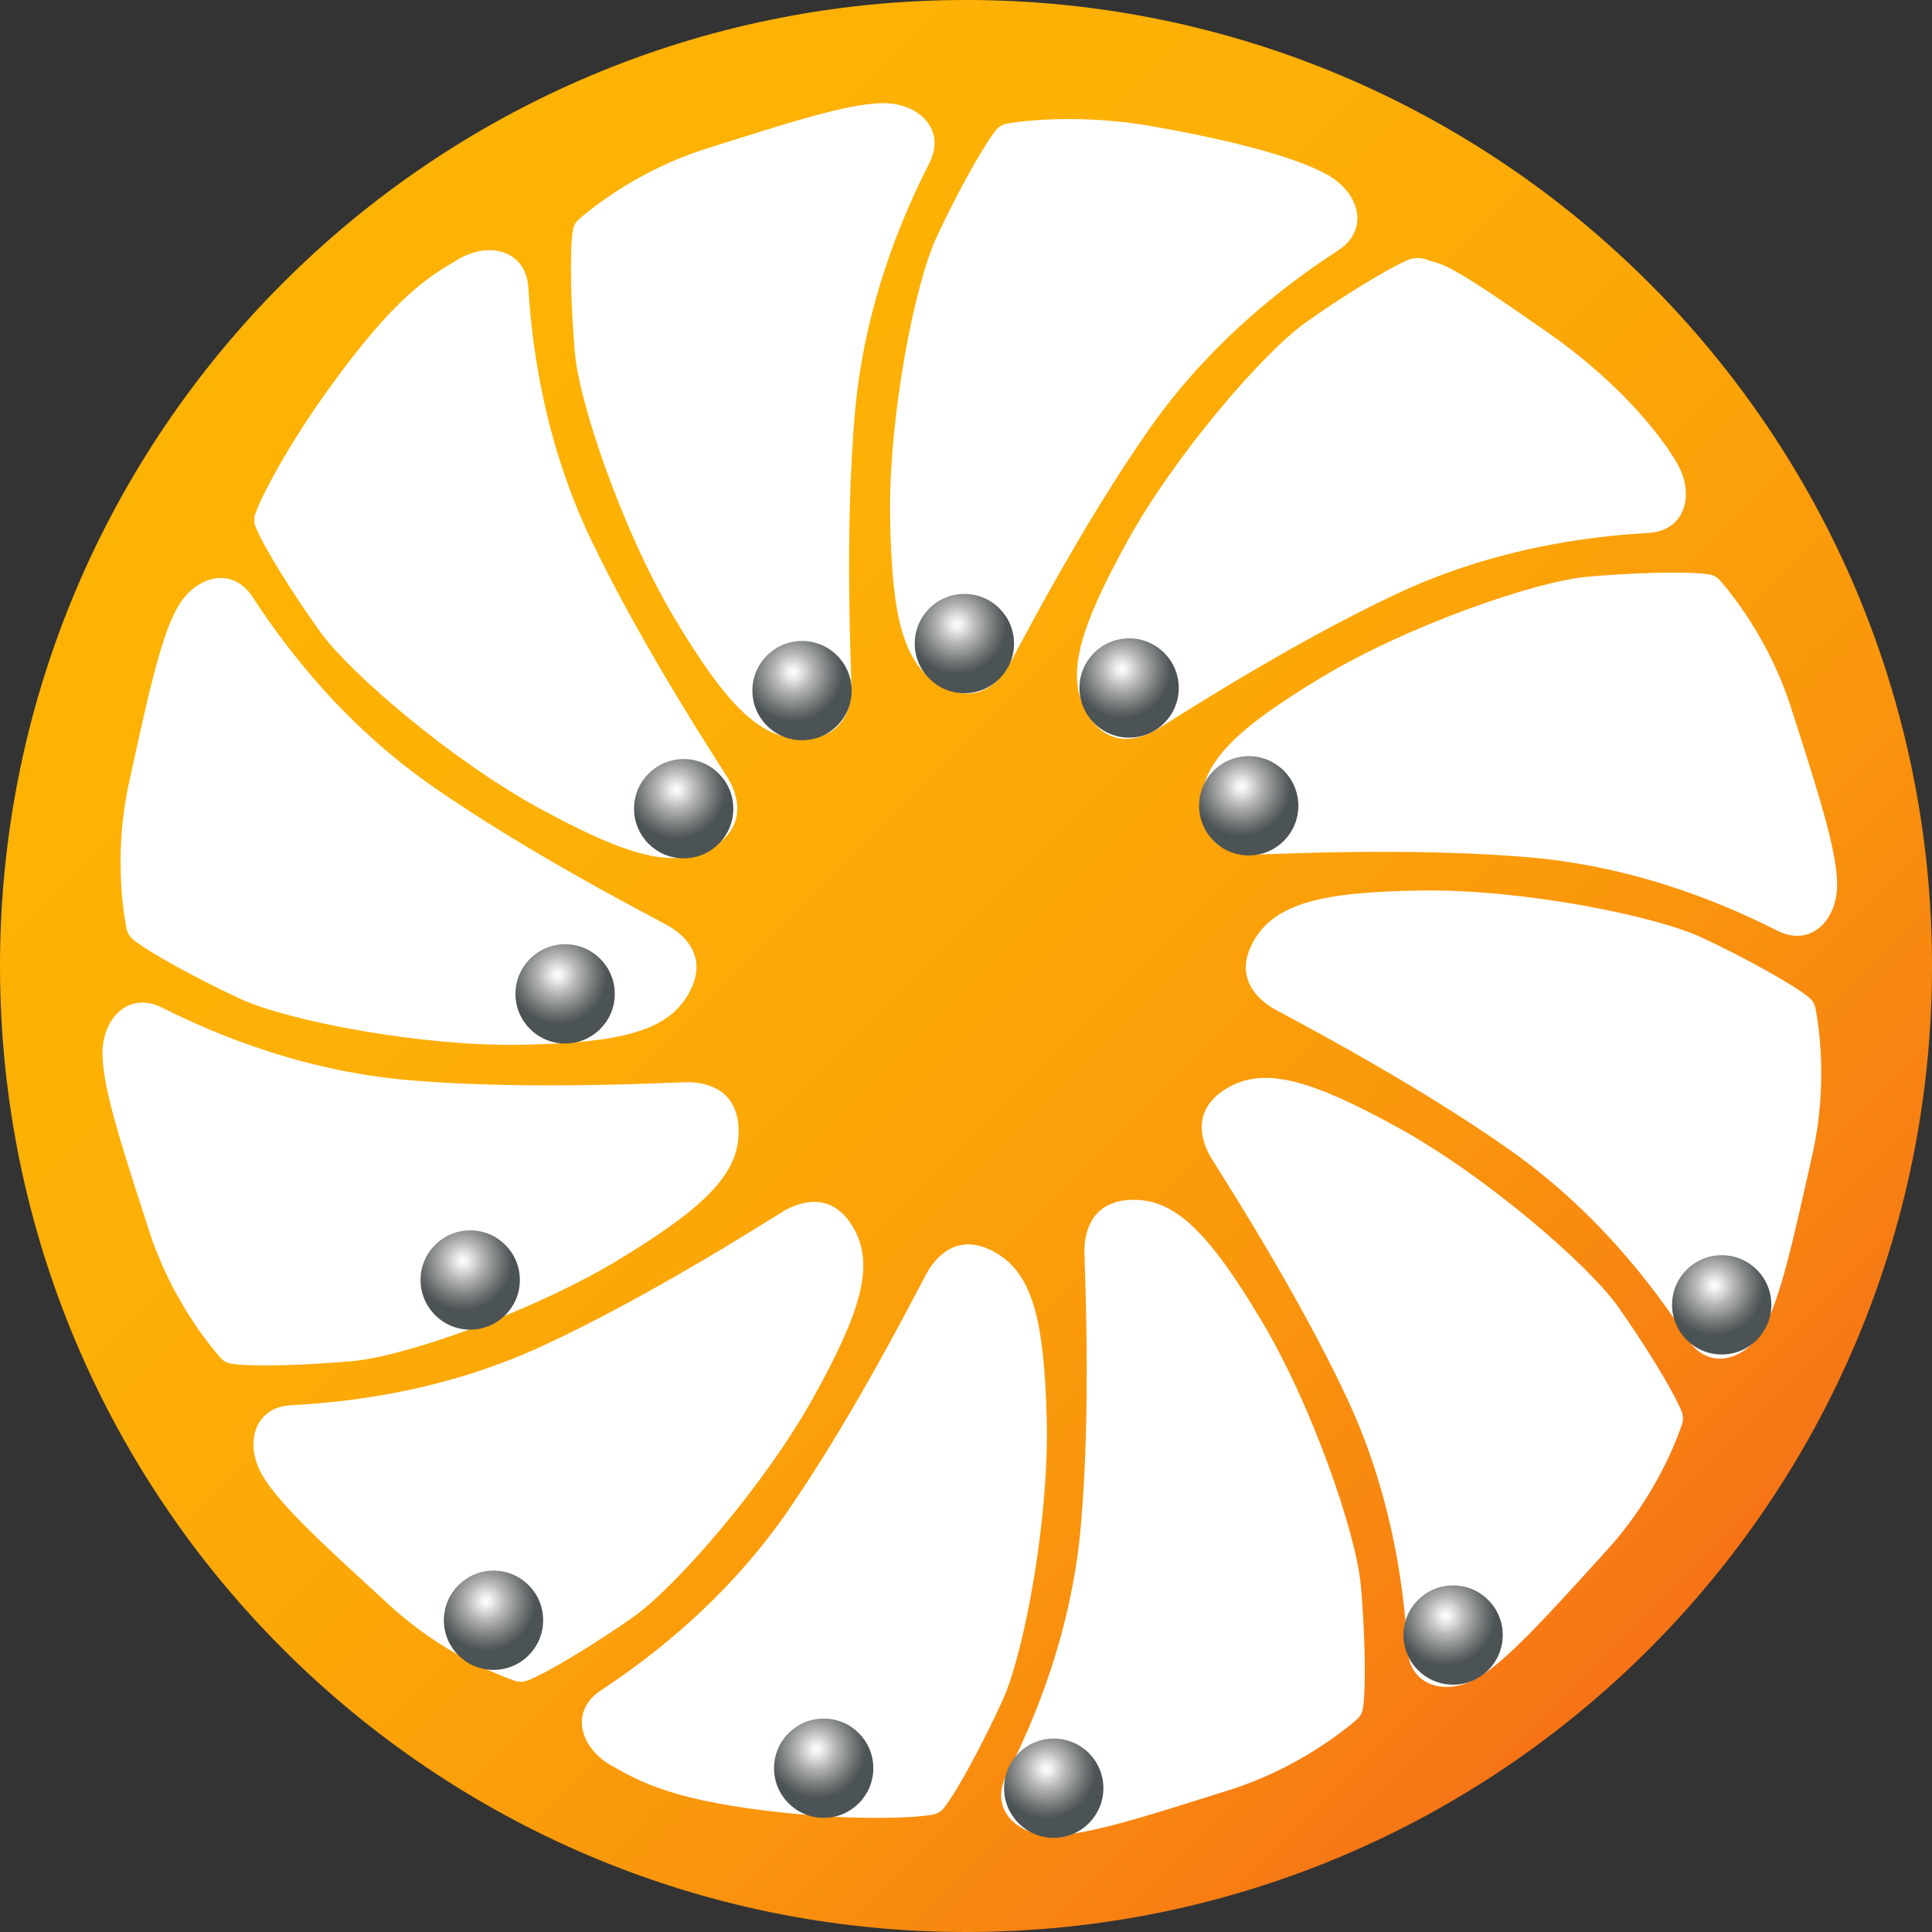 <svg width="102" height="102" viewBox="0 0 102 102" fill="none" xmlns="http://www.w3.org/2000/svg">
<rect x="0" y="0" width="102" height="102" fill="#333333" stroke="none"/>
<g clip-path="url(#clip0_2146_4006)">
<path d="M51 102C79.166 102 102 79.166 102 51C102 22.834 79.166 0 51 0C22.834 0 0 22.834 0 51C0 79.166 22.834 102 51 102Z" fill="url(#paint0_linear_2146_4006)"/>
<path d="M30.243 12.148C30.28 11.924 30.393 11.721 30.564 11.572C31.278 10.952 33.752 8.962 37.282 7.85C41.501 6.52 44.773 5.446 46.64 5.446C48.507 5.446 49.964 6.827 49.069 8.604C48.174 10.381 45.717 15.32 45.144 21.709C44.569 28.127 44.957 35.666 44.953 36.323C44.946 37.282 44.595 39.006 42.344 39.006C40.094 39.006 38.33 37.179 35.62 32.653C32.909 28.127 30.595 21.364 30.352 18.641C30.143 16.294 30.061 13.274 30.243 12.148V12.148Z" fill="white"/>
<path d="M42.344 39.082C43.791 39.082 44.965 37.908 44.965 36.461C44.965 35.014 43.791 33.84 42.344 33.84C40.896 33.84 39.723 35.014 39.723 36.461C39.723 37.908 40.896 39.082 42.344 39.082Z" fill="url(#paint1_radial_2146_4006)"/>
<path d="M52.585 6.87C52.728 6.694 52.927 6.575 53.15 6.532C54.079 6.351 57.188 6.022 60.829 6.665C65.185 7.435 68.519 8.328 70.136 9.261C71.753 10.194 72.325 12.118 70.662 13.21C68.999 14.302 64.402 17.351 60.713 22.599C57.007 27.871 53.575 34.594 53.243 35.161C52.758 35.988 51.592 37.306 49.643 36.181C47.694 35.057 47.079 32.593 46.993 27.318C46.907 22.043 48.283 15.028 49.434 12.548C50.425 10.411 51.864 7.755 52.585 6.87V6.87Z" fill="white"/>
<path d="M50.915 36.597C52.362 36.597 53.536 35.424 53.536 33.977C53.536 32.529 52.362 31.356 50.915 31.356C49.467 31.356 48.294 32.529 48.294 33.977C48.294 35.424 49.467 36.597 50.915 36.597Z" fill="url(#paint2_radial_2146_4006)"/>
<path d="M74.294 13.74C74.614 13.6 74.975 13.588 75.306 13.704C76.324 14.059 76.097 13.625 81.744 17.575C85.369 20.11 87.596 22.834 88.536 24.447C89.477 26.059 89.019 28.014 87.033 28.136C85.047 28.259 79.543 28.625 73.736 31.35C67.902 34.087 61.586 38.221 61.017 38.548C60.185 39.026 58.519 39.591 57.385 37.648C56.251 35.704 56.94 33.26 59.483 28.638C62.026 24.016 66.702 18.609 68.932 17.027C70.746 15.739 73.137 14.248 74.294 13.74V13.74Z" fill="white"/>
<path d="M90.232 30.325C90.456 30.361 90.659 30.473 90.808 30.644C91.432 31.356 93.43 33.823 94.554 37.348C95.899 41.562 96.985 44.831 96.992 46.698C96.998 48.565 95.623 50.027 93.842 49.139C92.062 48.25 87.115 45.81 80.724 45.261C74.303 44.708 66.766 45.123 66.11 45.121C65.151 45.118 63.425 44.772 63.417 42.522C63.409 40.272 65.229 38.501 69.746 35.775C74.262 33.048 81.017 30.71 83.739 30.457C86.085 30.239 89.105 30.147 90.232 30.325Z" fill="white"/>
<path d="M95.515 52.666C95.69 52.809 95.809 53.009 95.851 53.232C96.029 54.161 96.506 57.3 95.695 60.91C94.725 65.226 94.01 68.596 93.072 70.21C92.134 71.824 90.208 72.39 89.121 70.724C88.034 69.057 84.998 64.451 79.761 60.747C74.501 57.025 67.788 53.573 67.222 53.239C66.396 52.752 65.082 51.582 66.212 49.636C67.343 47.691 69.808 47.083 75.084 47.013C80.359 46.943 87.369 48.34 89.846 49.498C91.98 50.495 94.632 51.943 95.515 52.666Z" fill="white"/>
<path d="M88.79 74.543C88.871 74.755 88.876 74.987 88.802 75.202C88.498 76.097 87.363 79.062 84.874 81.801C81.899 85.074 79.612 87.651 78 88.591C76.387 89.531 74.432 89.072 74.311 87.086C74.189 85.1 73.824 79.596 71.101 73.788C68.365 67.954 64.233 61.636 63.906 61.067C63.429 60.236 62.864 58.569 64.808 57.435C66.752 56.302 69.196 56.991 73.817 59.536C78.438 62.081 83.844 66.758 85.425 68.988C86.788 70.91 88.379 73.479 88.79 74.543Z" fill="white"/>
<path d="M71.954 90.204C71.918 90.428 71.805 90.631 71.634 90.78C70.919 91.4 68.445 93.389 64.915 94.5C60.696 95.829 57.422 96.901 55.556 96.901C53.689 96.9 52.232 95.519 53.127 93.742C54.023 91.966 56.481 87.027 57.056 80.639C57.633 74.221 57.247 66.682 57.251 66.025C57.258 65.067 57.61 63.342 59.86 63.343C62.11 63.343 63.874 65.171 66.584 69.697C69.293 74.224 71.605 80.988 71.847 83.711C72.056 86.058 72.137 89.078 71.954 90.204Z" fill="white"/>
<path d="M49.832 95.455C49.69 95.632 49.492 95.752 49.269 95.797C48.342 95.985 45.271 96.105 41.59 95.724C35.627 95.107 33.886 94.122 32.262 93.202C30.638 92.282 30.051 90.362 31.706 89.257C33.361 88.152 37.933 85.067 41.581 79.79C45.245 74.49 48.624 67.739 48.952 67.17C49.43 66.339 50.586 65.012 52.544 66.121C54.501 67.231 55.136 69.69 55.263 74.963C55.39 80.238 54.07 87.263 52.939 89.752C51.964 91.897 50.545 94.564 49.832 95.455V95.455Z" fill="white"/>
<path d="M27.838 88.727C27.626 88.808 27.394 88.811 27.18 88.737C26.285 88.428 23.326 87.279 20.6 84.777C17.34 81.786 14.775 79.487 13.842 77.87C12.91 76.253 13.378 74.301 15.364 74.189C17.351 74.076 22.857 73.738 28.677 71.042C34.525 68.334 40.862 64.232 41.433 63.908C42.267 63.434 43.936 62.878 45.06 64.827C46.184 66.776 45.483 69.217 42.917 73.826C40.35 78.435 35.647 83.818 33.409 85.389C31.481 86.743 28.905 88.322 27.838 88.727V88.727Z" fill="white"/>
<path d="M12.217 71.999C11.993 71.964 11.79 71.853 11.64 71.683C11.015 70.972 9.009 68.511 7.874 64.989C6.517 60.779 5.422 57.513 5.41 55.646C5.398 53.779 6.77 52.313 8.552 53.197C10.335 54.08 15.29 56.505 21.682 57.037C28.104 57.571 35.64 57.134 36.297 57.134C37.255 57.134 38.982 57.475 38.997 59.725C39.011 61.975 37.196 63.751 32.688 66.491C28.179 69.231 21.431 71.588 18.709 71.849C16.364 72.073 13.345 72.174 12.217 71.999V71.999Z" fill="white"/>
<path d="M7.023 49.601C6.847 49.458 6.727 49.259 6.683 49.036C6.501 48.108 6.009 44.972 6.804 41.357C7.753 37.036 8.453 33.664 9.383 32.045C10.314 30.427 12.237 29.851 13.332 31.513C14.427 33.174 17.484 37.766 22.738 41.446C28.016 45.143 34.745 48.563 35.312 48.894C36.14 49.378 37.46 50.542 36.339 52.493C35.218 54.444 32.754 55.063 27.48 55.158C22.205 55.252 15.188 53.889 12.706 52.742C10.568 51.754 7.908 50.32 7.023 49.601V49.601Z" fill="white"/>
<path d="M13.489 27.802C13.406 27.591 13.4 27.358 13.472 27.143C13.771 26.246 15.196 23.523 17.36 20.521C20.865 15.657 22.586 14.639 24.193 13.689C25.8 12.739 27.757 13.186 27.891 15.171C28.025 17.156 28.423 22.658 31.182 28.449C33.953 34.267 38.123 40.559 38.454 41.126C38.936 41.955 39.511 43.618 37.574 44.764C35.637 45.909 33.189 45.234 28.552 42.718C23.916 40.201 18.482 35.557 16.887 33.336C15.512 31.423 13.905 28.864 13.489 27.802V27.802Z" fill="white"/>
<path d="M59.612 38.944C61.06 38.944 62.233 37.77 62.233 36.323C62.233 34.875 61.06 33.702 59.612 33.702C58.165 33.702 56.991 34.875 56.991 36.323C56.991 37.77 58.165 38.944 59.612 38.944Z" fill="url(#paint3_radial_2146_4006)"/>
<path d="M65.927 45.163C67.374 45.163 68.547 43.989 68.547 42.542C68.547 41.094 67.374 39.921 65.927 39.921C64.479 39.921 63.306 41.094 63.306 42.542C63.306 43.989 64.479 45.163 65.927 45.163Z" fill="url(#paint4_radial_2146_4006)"/>
<path d="M90.898 71.51C92.346 71.51 93.519 70.337 93.519 68.889C93.519 67.442 92.346 66.268 90.898 66.268C89.451 66.268 88.277 67.442 88.277 68.889C88.277 70.337 89.451 71.51 90.898 71.51Z" fill="url(#paint5_radial_2146_4006)"/>
<path d="M76.717 88.943C78.164 88.943 79.338 87.77 79.338 86.322C79.338 84.875 78.164 83.701 76.717 83.701C75.269 83.701 74.096 84.875 74.096 86.322C74.096 87.77 75.269 88.943 76.717 88.943Z" fill="url(#paint6_radial_2146_4006)"/>
<path d="M55.632 97.029C57.079 97.029 58.253 95.855 58.253 94.408C58.253 92.96 57.079 91.787 55.632 91.787C54.184 91.787 53.011 92.96 53.011 94.408C53.011 95.855 54.184 97.029 55.632 97.029Z" fill="url(#paint7_radial_2146_4006)"/>
<path d="M43.486 95.974C44.934 95.974 46.107 94.801 46.107 93.353C46.107 91.906 44.934 90.732 43.486 90.732C42.039 90.732 40.865 91.906 40.865 93.353C40.865 94.801 42.039 95.974 43.486 95.974Z" fill="url(#paint8_radial_2146_4006)"/>
<path d="M26.055 88.163C27.503 88.163 28.676 86.99 28.676 85.542C28.676 84.095 27.503 82.921 26.055 82.921C24.608 82.921 23.435 84.095 23.435 85.542C23.435 86.99 24.608 88.163 26.055 88.163Z" fill="url(#paint9_radial_2146_4006)"/>
<path d="M24.825 70.199C26.273 70.199 27.446 69.026 27.446 67.578C27.446 66.131 26.273 64.957 24.825 64.957C23.378 64.957 22.204 66.131 22.204 67.578C22.204 69.026 23.378 70.199 24.825 70.199Z" fill="url(#paint10_radial_2146_4006)"/>
<path d="M29.836 55.093C31.283 55.093 32.457 53.92 32.457 52.472C32.457 51.025 31.283 49.851 29.836 49.851C28.388 49.851 27.215 51.025 27.215 52.472C27.215 53.92 28.388 55.093 29.836 55.093Z" fill="url(#paint11_radial_2146_4006)"/>
<path d="M36.096 45.316C37.543 45.316 38.716 44.143 38.716 42.695C38.716 41.248 37.543 40.074 36.096 40.074C34.648 40.074 33.475 41.248 33.475 42.695C33.475 44.143 34.648 45.316 36.096 45.316Z" fill="url(#paint12_radial_2146_4006)"/>
</g>
<defs>
<linearGradient id="paint0_linear_2146_4006" x1="14.289" y1="14.289" x2="86.413" y2="86.413" gradientUnits="userSpaceOnUse">
<stop stop-color="#FDB304"/>
<stop offset="0.299" stop-color="#FDB005"/>
<stop offset="0.529" stop-color="#FCA608"/>
<stop offset="0.735" stop-color="#FA960C"/>
<stop offset="0.927" stop-color="#F77F13"/>
<stop offset="1" stop-color="#F67416"/>
</linearGradient>
<radialGradient id="paint1_radial_2146_4006" cx="0" cy="0" r="1" gradientUnits="userSpaceOnUse" gradientTransform="translate(41.869 35.483) rotate(24.999) scale(2.621)">
<stop stop-color="white"/>
<stop offset="0.102" stop-color="#F0F0F0"/>
<stop offset="0.297" stop-color="#C9C9C9"/>
<stop offset="0.366" stop-color="#BABABA"/>
<stop offset="0.4" stop-color="#B4B4B4"/>
<stop offset="0.81" stop-color="#696E6F"/>
<stop offset="1" stop-color="#4C5354"/>
</radialGradient>
<radialGradient id="paint2_radial_2146_4006" cx="0" cy="0" r="1" gradientUnits="userSpaceOnUse" gradientTransform="translate(50.527 32.961) rotate(29.985) scale(2.621)">
<stop stop-color="white"/>
<stop offset="0.102" stop-color="#F0F0F0"/>
<stop offset="0.297" stop-color="#C9C9C9"/>
<stop offset="0.366" stop-color="#BABABA"/>
<stop offset="0.4" stop-color="#B4B4B4"/>
<stop offset="0.81" stop-color="#696E6F"/>
<stop offset="1" stop-color="#4C5354"/>
</radialGradient>
<radialGradient id="paint3_radial_2146_4006" cx="0" cy="0" r="1" gradientUnits="userSpaceOnUse" gradientTransform="translate(59.224 35.307) rotate(29.985) scale(2.621)">
<stop stop-color="white"/>
<stop offset="0.102" stop-color="#F0F0F0"/>
<stop offset="0.297" stop-color="#C9C9C9"/>
<stop offset="0.366" stop-color="#BABABA"/>
<stop offset="0.4" stop-color="#B4B4B4"/>
<stop offset="0.81" stop-color="#696E6F"/>
<stop offset="1" stop-color="#4C5354"/>
</radialGradient>
<radialGradient id="paint4_radial_2146_4006" cx="0" cy="0" r="1" gradientUnits="userSpaceOnUse" gradientTransform="translate(65.538 41.526) rotate(29.985) scale(2.621)">
<stop stop-color="white"/>
<stop offset="0.102" stop-color="#F0F0F0"/>
<stop offset="0.297" stop-color="#C9C9C9"/>
<stop offset="0.366" stop-color="#BABABA"/>
<stop offset="0.4" stop-color="#B4B4B4"/>
<stop offset="0.81" stop-color="#696E6F"/>
<stop offset="1" stop-color="#4C5354"/>
</radialGradient>
<radialGradient id="paint5_radial_2146_4006" cx="0" cy="0" r="1" gradientUnits="userSpaceOnUse" gradientTransform="translate(90.51 67.874) rotate(29.985) scale(2.621)">
<stop stop-color="white"/>
<stop offset="0.102" stop-color="#F0F0F0"/>
<stop offset="0.297" stop-color="#C9C9C9"/>
<stop offset="0.366" stop-color="#BABABA"/>
<stop offset="0.4" stop-color="#B4B4B4"/>
<stop offset="0.81" stop-color="#696E6F"/>
<stop offset="1" stop-color="#4C5354"/>
</radialGradient>
<radialGradient id="paint6_radial_2146_4006" cx="0" cy="0" r="1" gradientUnits="userSpaceOnUse" gradientTransform="translate(76.328 85.307) rotate(29.985) scale(2.621)">
<stop stop-color="white"/>
<stop offset="0.102" stop-color="#F0F0F0"/>
<stop offset="0.297" stop-color="#C9C9C9"/>
<stop offset="0.366" stop-color="#BABABA"/>
<stop offset="0.4" stop-color="#B4B4B4"/>
<stop offset="0.81" stop-color="#696E6F"/>
<stop offset="1" stop-color="#4C5354"/>
</radialGradient>
<radialGradient id="paint7_radial_2146_4006" cx="0" cy="0" r="1" gradientUnits="userSpaceOnUse" gradientTransform="translate(55.244 93.392) rotate(29.985) scale(2.621)">
<stop stop-color="white"/>
<stop offset="0.102" stop-color="#F0F0F0"/>
<stop offset="0.297" stop-color="#C9C9C9"/>
<stop offset="0.366" stop-color="#BABABA"/>
<stop offset="0.4" stop-color="#B4B4B4"/>
<stop offset="0.81" stop-color="#696E6F"/>
<stop offset="1" stop-color="#4C5354"/>
</radialGradient>
<radialGradient id="paint8_radial_2146_4006" cx="0" cy="0" r="1" gradientUnits="userSpaceOnUse" gradientTransform="translate(43.098 92.338) rotate(29.985) scale(2.621)">
<stop stop-color="white"/>
<stop offset="0.102" stop-color="#F0F0F0"/>
<stop offset="0.297" stop-color="#C9C9C9"/>
<stop offset="0.366" stop-color="#BABABA"/>
<stop offset="0.4" stop-color="#B4B4B4"/>
<stop offset="0.81" stop-color="#696E6F"/>
<stop offset="1" stop-color="#4C5354"/>
</radialGradient>
<radialGradient id="paint9_radial_2146_4006" cx="0" cy="0" r="1" gradientUnits="userSpaceOnUse" gradientTransform="translate(25.667 84.527) rotate(29.985) scale(2.621)">
<stop stop-color="white"/>
<stop offset="0.102" stop-color="#F0F0F0"/>
<stop offset="0.297" stop-color="#C9C9C9"/>
<stop offset="0.366" stop-color="#BABABA"/>
<stop offset="0.4" stop-color="#B4B4B4"/>
<stop offset="0.81" stop-color="#696E6F"/>
<stop offset="1" stop-color="#4C5354"/>
</radialGradient>
<radialGradient id="paint10_radial_2146_4006" cx="0" cy="0" r="1" gradientUnits="userSpaceOnUse" gradientTransform="translate(24.437 66.563) rotate(29.985) scale(2.621)">
<stop stop-color="white"/>
<stop offset="0.102" stop-color="#F0F0F0"/>
<stop offset="0.297" stop-color="#C9C9C9"/>
<stop offset="0.366" stop-color="#BABABA"/>
<stop offset="0.4" stop-color="#B4B4B4"/>
<stop offset="0.81" stop-color="#696E6F"/>
<stop offset="1" stop-color="#4C5354"/>
</radialGradient>
<radialGradient id="paint11_radial_2146_4006" cx="0" cy="0" r="1" gradientUnits="userSpaceOnUse" gradientTransform="translate(29.448 51.457) rotate(29.985) scale(2.621)">
<stop stop-color="white"/>
<stop offset="0.102" stop-color="#F0F0F0"/>
<stop offset="0.297" stop-color="#C9C9C9"/>
<stop offset="0.366" stop-color="#BABABA"/>
<stop offset="0.4" stop-color="#B4B4B4"/>
<stop offset="0.81" stop-color="#696E6F"/>
<stop offset="1" stop-color="#4C5354"/>
</radialGradient>
<radialGradient id="paint12_radial_2146_4006" cx="0" cy="0" r="1" gradientUnits="userSpaceOnUse" gradientTransform="translate(35.707 41.68) rotate(29.985) scale(2.621)">
<stop stop-color="white"/>
<stop offset="0.102" stop-color="#F0F0F0"/>
<stop offset="0.297" stop-color="#C9C9C9"/>
<stop offset="0.366" stop-color="#BABABA"/>
<stop offset="0.4" stop-color="#B4B4B4"/>
<stop offset="0.81" stop-color="#696E6F"/>
<stop offset="1" stop-color="#4C5354"/>
</radialGradient>
<clipPath id="clip0_2146_4006">
<rect width="102" height="102" fill="white"/>
</clipPath>
</defs>
</svg>
